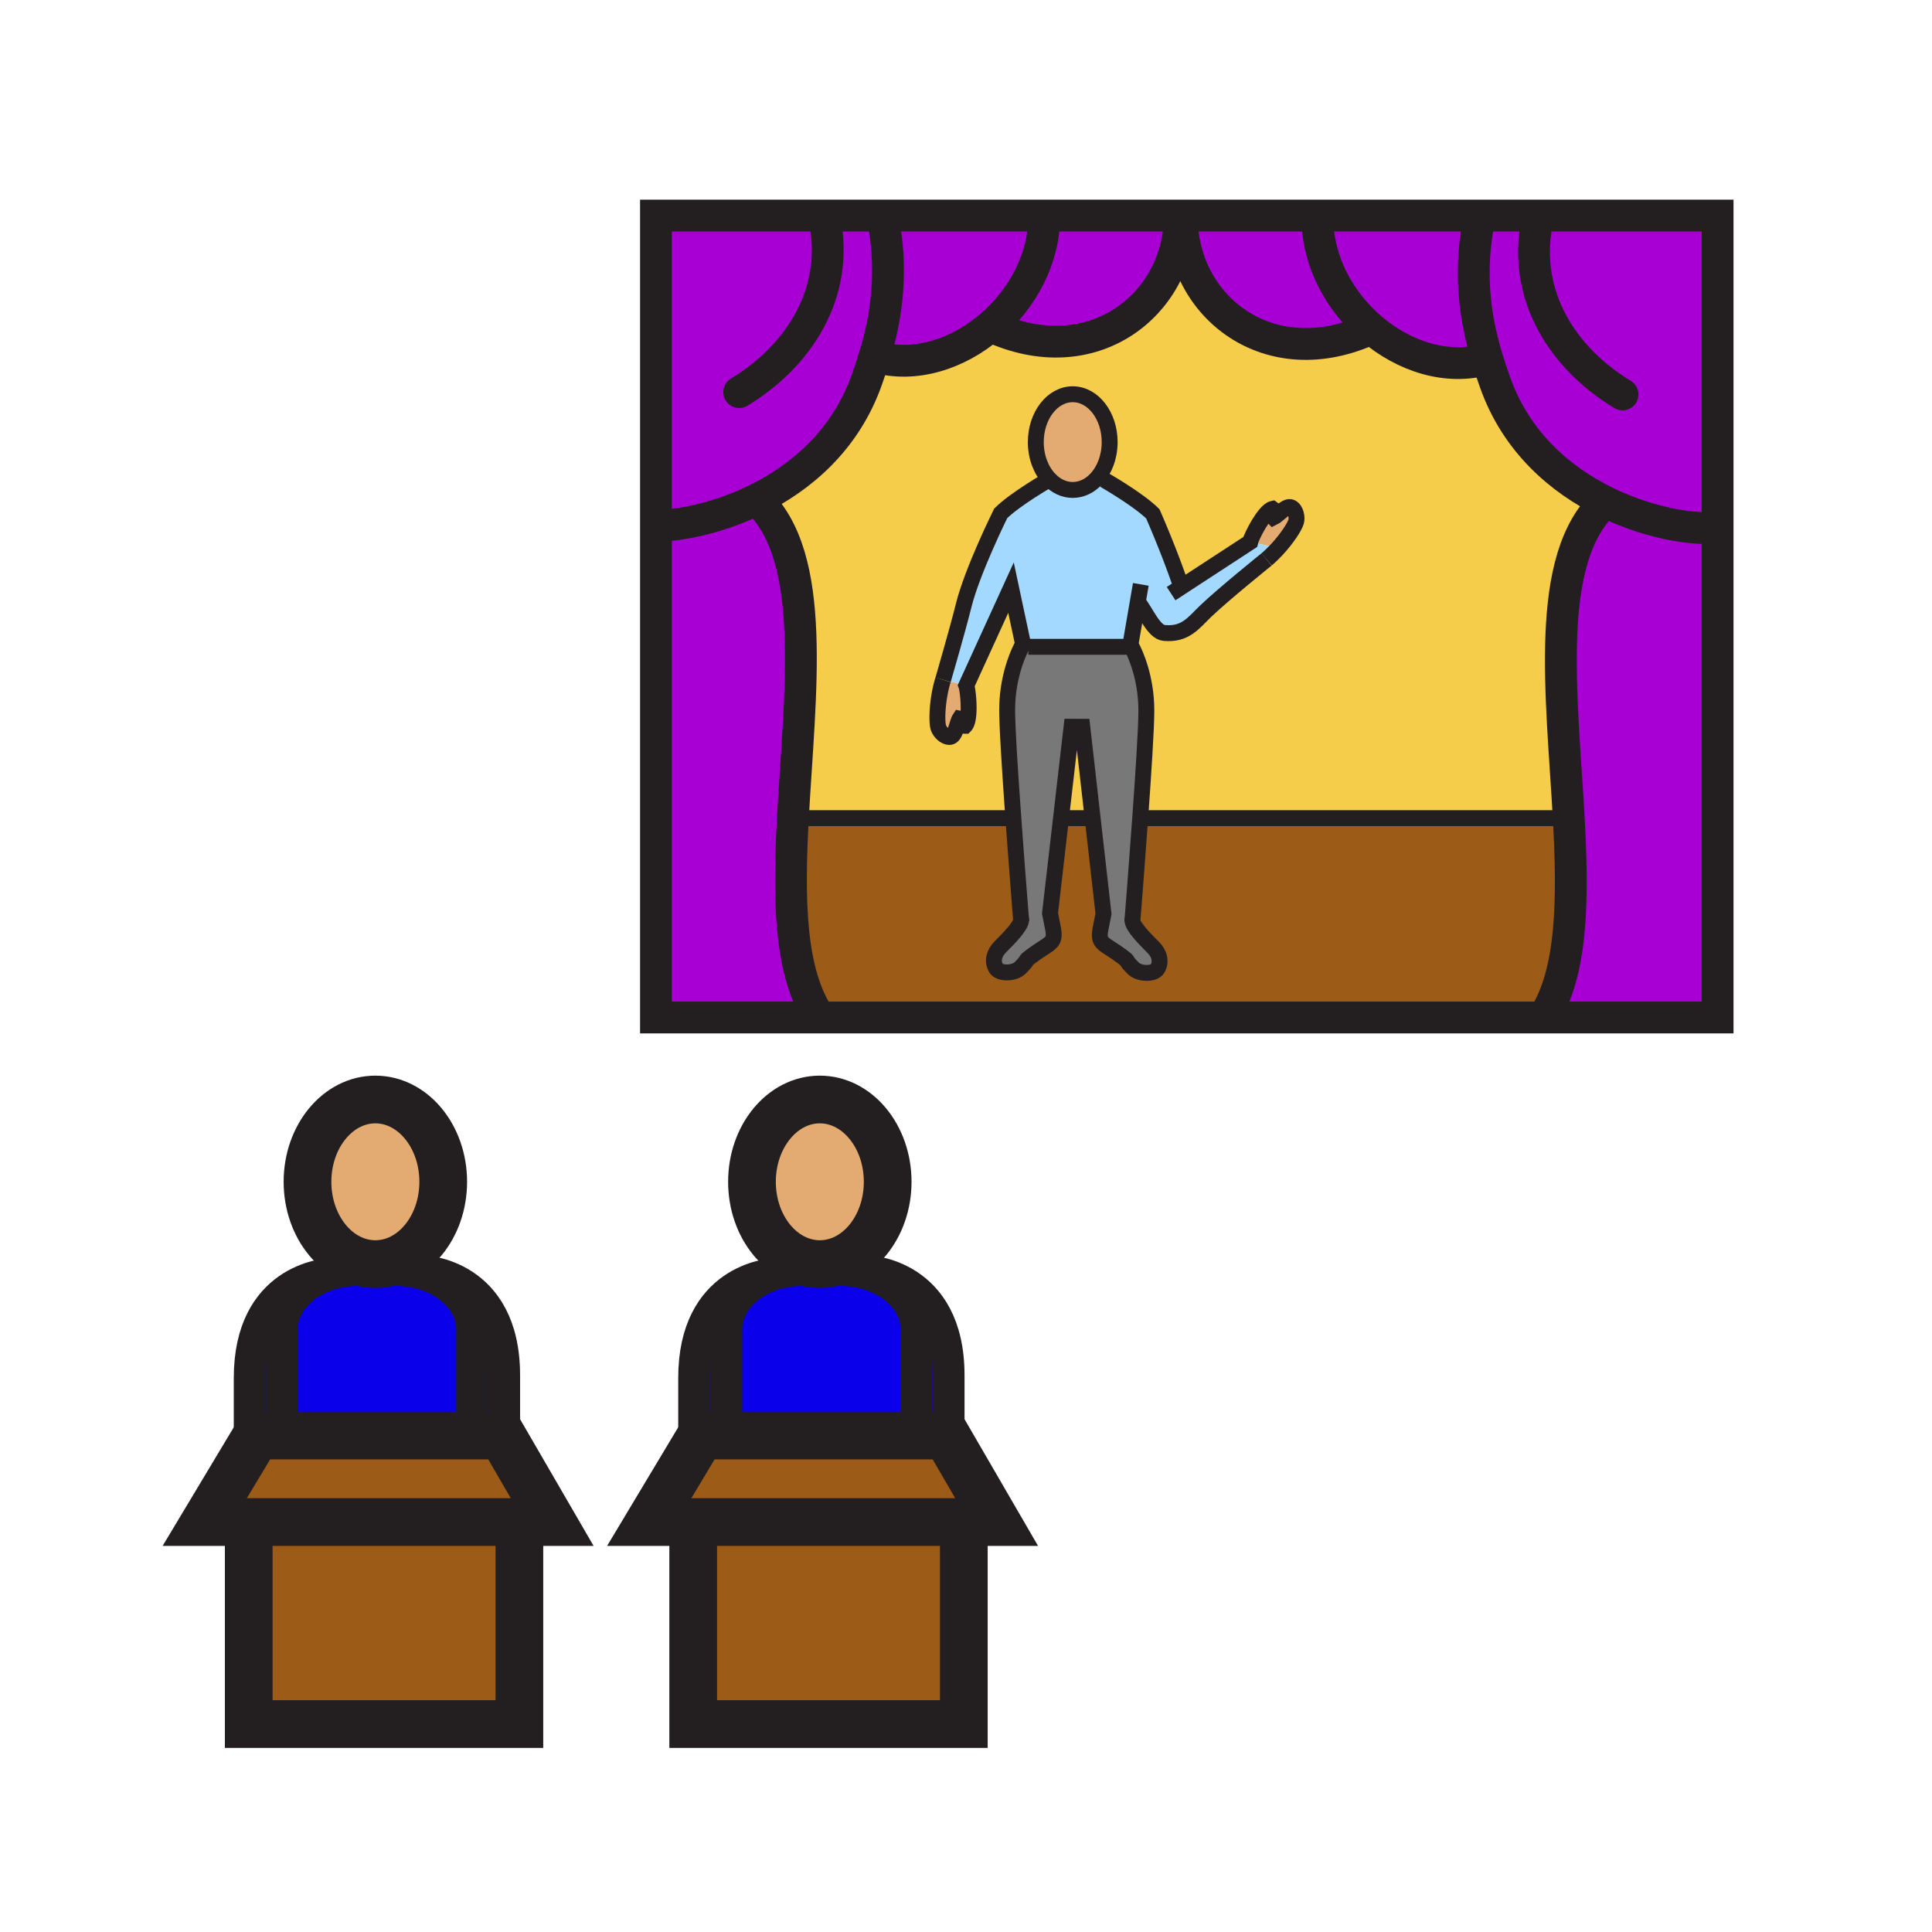 <?xml version="1.0"?><svg xmlns="http://www.w3.org/2000/svg" width="850.394" height="850.394" viewBox="0 0 850.394 850.394" overflow="visible"><path d="M756.03 232.44v215.42h-76.68c12.95-19.79 13.091-52.63 11.15-87.73-3.01-54.46-11.02-114.35 16.08-139.24 17.16 8.44 34.25 11.55 44.24 11.55h5.21z" fill="#a800d4"></path><path d="M756.03 94.89v137.55h-5.21c-9.99 0-27.08-3.11-44.24-11.55-19.55-9.61-39.2-26.13-48.59-52.83-1.021-2.9-2.19-6.28-3.351-10.1-4.319-14.17-8.479-34.41-4.08-58.71v-4.36H756.03z" fill="#a800d4"></path><path d="M657.99 168.06c9.39 26.7 29.04 43.22 48.59 52.83-27.1 24.89-19.09 84.78-16.08 139.24H504.43l-2.55-.18c1.41-19.55 2.7-39.57 2.7-47.16 0-14.48-4.82-24.95-6.46-28.09-.34-.64-.54-.98-.54-.98l3.229-18.77c3.5 4.22 6.971 13.22 11.58 13.65 9.44.89 12.96-4.47 18.32-9.6 7.85-7.52 26.8-22.78 26.8-22.78 1.601-1.36 3.15-2.88 4.601-4.44 4.33-4.7 7.689-9.82 8.39-12.15.54-1.82-.08-5.31-2.12-6.29-2.25-1.1-5.87 3.55-7.899 4.49-1.37-1.35.92-3.15-.261-3.89-1.819.4-4.17 3.44-6.14 6.69-1.96 3.25-3.54 6.71-3.82 7.96l-30.29 19.76c-4.97-15.02-12.529-32.16-12.529-32.16-3.19-3.19-8.561-6.94-13.141-9.89a188.84 188.84 0 0 0-8.35-5.11l-3.431-.34c3.61-3.86 5.91-9.71 5.91-16.25 0-11.64-7.27-21.07-16.26-21.07-8.979 0-16.25 9.43-16.25 21.07 0 6.61 2.35 12.51 6.03 16.37 0 0-3.78 2.16-8.351 5.11-4.58 2.96-9.939 6.7-13.13 9.89 0 0-12.52 25.25-16.31 40.56-2.61 10.55-9.05 32.68-9.05 32.68-2.5 7.99-2.97 17.83-2.09 20.95.51 1.84 2.9 4.45 5.15 4.19 2.48-.27 3.05-6.14 4.26-8.01 1.88.39.93 3.14 2.32 3.14 1.2-1.21 1.61-4.53 1.61-8.01 0-4.09-.561-8.4-1.041-9.7l19.69-43.12 5.3 24.85s-.25.41-.649 1.19c-1.73 3.38-6.34 13.71-6.34 27.89 0 7.62 1.3 27.75 2.71 47.37l-2.641.18H349c2.96-54.74 11.24-115.22-16.03-140.27 19.55-9.6 39.21-26.12 48.6-52.82 1.02-2.91 2.2-6.29 3.35-10.11h.01l.37.12c17.27 4.99 36.2-1.12 50.641-13.44 44.699 20.75 82.699-9.34 83.359-47.7l.94.01c0 38.85 38.27 69.65 83.37 48.71 14.439 12.33 33.37 18.44 50.64 13.45l.39-.12c1.16 3.82 2.33 7.2 3.35 10.1z" fill="#f6cc4b"></path><path d="M690.5 360.13c1.94 35.1 1.8 67.94-11.15 87.73H360.88c-13.49-19.48-13.8-52.41-11.88-87.73h94.39l2.641-.18a5281.85 5281.85 0 0 0 3.43 45.02v.03c-.229 2.74-5.27 7.9-9.25 11.87-2.65 2.66-3.61 6.26-1.76 9.32 1.53 2.529 8.02 2.409 10.609-.19 4.49-4.49 1.311-2.49 4.851-5.12 8.16-6.06 10.74-5.38 9.67-11.78l-1.4-7.1 4.88-42.21 2.971.34h10.91l4.779 42.09-1.399 7.09c-1.07 6.4 1.52 5.73 9.68 11.78 3.53 2.64.35.64 4.84 5.13 2.601 2.601 9.09 2.71 10.62.19 1.84-3.07.88-6.67-1.77-9.32-4.011-4.02-9.131-9.24-9.24-11.95.33-4.08 1.95-24.36 3.43-45.19l2.55.18H690.5z" fill="#9c5b16"></path><path d="M603.61 144.63c-13.96-11.9-23.721-29.61-23.721-48.71v-1.03h70.67v4.36c-4.399 24.3-.239 44.54 4.08 58.71l-.39.12c-17.269 4.99-36.199-1.12-50.639-13.45z" fill="#a800d4"></path><path d="M579.89 95.92c0 19.1 9.761 36.81 23.721 48.71-45.101 20.94-83.37-9.86-83.37-48.71l-.94-.01c.01-.34.01-.68.01-1.02h60.58v1.03z" fill="#a800d4"></path><path d="M568.38 223.34c2.04.98 2.66 4.47 2.12 6.29-.7 2.33-4.06 7.45-8.39 12.15l-2.03-1.18-9.82-2.01c.28-1.25 1.86-4.71 3.82-7.96 1.97-3.25 4.32-6.29 6.14-6.69 1.181.74-1.109 2.54.261 3.89 2.029-.94 5.649-5.59 7.899-4.49z" fill="#e3ab72" class="aac-skin-fill"></path><path d="M500.81 264.95l-3.229 18.77s.2.34.54.98h-45.48l-2.979-.01c.399-.78.649-1.19.649-1.19l-5.3-24.85-19.69 43.12-10.21-2.56s6.44-22.13 9.05-32.68c3.79-15.31 16.31-40.56 16.31-40.56 3.19-3.19 8.55-6.93 13.13-9.89 4.57-2.95 8.351-5.11 8.351-5.11 2.79 2.93 6.35 4.69 10.22 4.69 3.93 0 7.54-1.81 10.35-4.81l3.431.34s3.78 2.15 8.35 5.11c4.58 2.95 9.95 6.7 13.141 9.89 0 0 7.56 17.14 12.529 32.16l30.29-19.76 9.82 2.01 2.03 1.18c-1.45 1.56-3 3.08-4.601 4.44 0 0-18.95 15.26-26.8 22.78-5.36 5.13-8.88 10.49-18.32 9.6-4.612-.43-8.082-9.43-11.582-13.65z" fill="#a3d9ff"></path><path d="M519.31 94.89c0 .34 0 .68-.01 1.02-.66 38.36-38.66 68.45-83.359 47.7 13.97-11.91 23.729-29.62 23.729-48.72h59.64z" fill="#a800d4"></path><path d="M449.46 404.97c-.32-3.95-1.94-24.18-3.43-45.02-1.41-19.62-2.71-39.75-2.71-47.37 0-14.18 4.609-24.51 6.34-27.89l2.979.01h45.48c1.64 3.14 6.46 13.61 6.46 28.09 0 7.59-1.29 27.61-2.7 47.16-1.479 20.83-3.1 41.11-3.43 45.19.109 2.71 5.229 7.93 9.24 11.95 2.649 2.65 3.609 6.25 1.77 9.32-1.53 2.52-8.02 2.41-10.62-.19-4.49-4.49-1.31-2.49-4.84-5.13-8.16-6.05-10.75-5.38-9.68-11.78l1.399-7.09-4.779-42.09-4.561-40.22-4.71-.01-4.61 39.89L462.18 402l1.4 7.1c1.07 6.4-1.51 5.72-9.67 11.78-3.54 2.63-.36.63-4.851 5.12-2.59 2.6-9.079 2.72-10.609.19-1.851-3.061-.891-6.661 1.76-9.32 3.98-3.97 9.021-9.13 9.25-11.87v-.03z" fill="#787878"></path><path d="M472.17 173.53c8.99 0 16.26 9.43 16.26 21.07 0 6.54-2.3 12.39-5.91 16.25-2.81 3-6.42 4.81-10.35 4.81-3.87 0-7.43-1.76-10.22-4.69-3.681-3.86-6.03-9.76-6.03-16.37 0-11.64 7.27-21.07 16.25-21.07z" fill="#e3ab72" class="aac-skin-fill"></path><path fill="#f6cc4b" d="M476.38 319.91l4.56 40.22h-10.91l-2.97-.34 4.61-39.89z"></path><path d="M435.94 143.61c-14.44 12.32-33.371 18.43-50.641 13.44l-.37-.12c4.31-14.18 8.46-34.4 4.06-58.71v-3.33h70.68c.001 19.1-9.759 36.81-23.729 48.72z" fill="#a800d4"></path><path fill="#9c5b16" d="M417.55 633.53l21.13 36.42H285.76l19.77-32.98 3.06-5.09H416.59z"></path><path d="M425.32 301.77c.48 1.3 1.041 5.61 1.041 9.7 0 3.48-.41 6.8-1.61 8.01-1.39 0-.44-2.75-2.32-3.14-1.21 1.87-1.78 7.74-4.26 8.01-2.25.26-4.64-2.35-5.15-4.19-.88-3.12-.41-12.96 2.09-20.95l10.209 2.56z" fill="#e3ab72" class="aac-skin-fill"></path><path fill="#9c5b16" d="M424.24 670.26v88.6H305.12v-88.91h119.12z"></path><path d="M417.55 605.33v28.2l-.96-1.65h-13.2v-46.76c0-11.25-9.13-20.84-21.94-24.5l.33-1.07s35.77.85 35.77 45.78z" fill="#0b00ea"></path><path d="M341.18 560.77c3.73-1.13 7.78-1.739 12.02-1.739h16.71c4.05 0 7.94.56 11.54 1.59 12.81 3.66 21.94 13.25 21.94 24.5v46.76h-83.68v-46.76c0-11.111 8.91-20.601 21.47-24.351z" fill="#0b00ea"></path><path d="M388.99 98.22c4.4 24.31.25 44.53-4.06 58.71h-.01c-1.15 3.82-2.33 7.2-3.35 10.11-9.39 26.7-29.05 43.22-48.6 52.82-17.17 8.45-34.26 11.56-44.24 11.56V94.89h100.26v3.33z" fill="#a800d4"></path><path d="M360.85 483.96c16.49 0 29.87 16.22 29.87 36.22s-13.38 36.23-29.87 36.23c-16.49 0-29.86-16.23-29.86-36.23s13.37-36.22 29.86-36.22z" fill="#e3ab72" class="aac-skin-fill"></path><path d="M360.88 447.86h-72.15V231.42c9.98 0 27.07-3.11 44.24-11.56 27.27 25.05 18.99 85.53 16.03 140.27-1.92 35.32-1.61 68.25 11.88 87.73z" fill="#a800d4"></path><path d="M341.18 560.77c-12.56 3.75-21.47 13.24-21.47 24.351v46.76h-11.12l-3.06 5.09v-30.43c0-43.341 33.3-45.661 35.65-45.771z" fill="#0b00ea"></path><path fill="#9c5b16" d="M221.92 633.53l21.13 36.42H90.12l19.78-32.98 3.05-5.09h108.01zM228.61 670.26v88.6H109.48v-88.91h119.13z"></path><path d="M221.92 605.33v28.2l-.96-1.65h-13.2v-46.76c0-11.25-9.14-20.84-21.95-24.5l.33-1.07s35.78.85 35.78 45.78z" fill="#0b00ea"></path><path d="M145.55 560.77c3.73-1.13 7.78-1.739 12.01-1.739h16.71c4.05 0 7.94.56 11.54 1.59 12.81 3.66 21.95 13.25 21.95 24.5v46.76h-83.68v-46.76c0-11.111 8.91-20.601 21.47-24.351z" fill="#0b00ea"></path><path d="M165.22 483.96c16.49 0 29.87 16.22 29.87 36.22s-13.38 36.23-29.87 36.23c-16.5 0-29.87-16.23-29.87-36.23s13.37-36.22 29.87-36.22z" fill="#e3ab72" class="aac-skin-fill"></path><path d="M145.55 560.77c-12.56 3.75-21.47 13.24-21.47 24.351v46.76h-11.13l-3.05 5.09v-30.43c0-43.401 33.39-45.671 35.65-45.771z" fill="#0b00ea"></path><g fill="none" stroke="#231f20"><path stroke-width="14" d="M756.03 232.44v215.42H288.73V94.89H756.03z"></path><path d="M388.99 98.22c4.4 24.31.25 44.53-4.06 58.71h-.01c-1.15 3.82-2.33 7.2-3.35 10.11-9.39 26.7-29.05 43.22-48.6 52.82-17.17 8.45-34.26 11.56-44.24 11.56" stroke-width="14"></path><path d="M332.97 219.86c27.27 25.05 18.99 85.53 16.03 140.27-1.92 35.32-1.61 68.25 11.88 87.73M385.3 157.05c17.27 4.99 36.2-1.12 50.641-13.44 13.97-11.91 23.729-29.62 23.729-48.72" stroke-width="14"></path><path d="M435.93 143.6l.011.01c44.699 20.75 82.699-9.34 83.359-47.7.01-.34.01-.68.01-1.02" stroke-width="14"></path><path d="M363.1 97.11c6.21 32.31-11.68 59.74-37.74 75.48" stroke-width="14" stroke-linecap="round" stroke-linejoin="round"></path><path d="M650.56 99.25c-4.399 24.3-.239 44.54 4.08 58.71 1.16 3.82 2.33 7.2 3.351 10.1 9.39 26.7 29.04 43.22 48.59 52.83 17.16 8.44 34.25 11.55 44.24 11.55" stroke-width="14"></path><path d="M706.58 220.89c-27.1 24.89-19.09 84.78-16.08 139.24 1.94 35.1 1.8 67.94-11.15 87.73-.22.35-.449.689-.68 1.029M654.25 158.08c-17.27 4.99-36.2-1.12-50.64-13.45-13.96-11.9-23.721-29.61-23.721-48.71" stroke-width="14"></path><path d="M603.62 144.63h-.01c-45.101 20.94-83.37-9.86-83.37-48.71" stroke-width="14"></path><path d="M676.45 98.14c-6.21 32.3 11.68 59.74 37.74 75.48" stroke-width="14" stroke-linecap="round" stroke-linejoin="round"></path><path stroke-width="7" d="M504.43 360.13h186.06M470.03 360.13h10.92M349.01 360.13h94.38M461.95 210.97c-3.681-3.86-6.03-9.76-6.03-16.37 0-11.64 7.271-21.07 16.25-21.07 8.99 0 16.26 9.43 16.26 21.07 0 6.54-2.3 12.39-5.91 16.25-2.81 3-6.42 4.81-10.35 4.81-3.87 0-7.43-1.76-10.22-4.69z"></path><path d="M415.11 299.21s6.44-22.13 9.05-32.68c3.79-15.31 16.31-40.56 16.31-40.56 3.19-3.19 8.55-6.93 13.13-9.89 4.57-2.95 8.351-5.11 8.351-5.11" stroke-width="7"></path><path d="M449.46 404.97c-.32-3.95-1.94-24.18-3.43-45.02-1.41-19.62-2.71-39.75-2.71-47.37 0-14.18 4.609-24.51 6.34-27.89.399-.78.649-1.19.649-1.19l-5.3-24.85-19.69 43.12c.48 1.3 1.041 5.61 1.041 9.7 0 3.48-.41 6.8-1.61 8.01-1.39 0-.44-2.75-2.32-3.14-1.21 1.87-1.78 7.74-4.26 8.01-2.25.26-4.64-2.35-5.15-4.19-.88-3.12-.41-12.96 2.09-20.95M449.51 405.66s-.02-.23-.05-.66M519.97 258.35c-4.97-15.02-12.529-32.16-12.529-32.16-3.19-3.19-8.561-6.94-13.141-9.89a188.84 188.84 0 0 0-8.35-5.11" stroke-width="7"></path><path d="M557.51 246.22s-18.95 15.26-26.8 22.78c-5.36 5.13-8.88 10.49-18.32 9.6-4.609-.43-8.08-9.43-11.58-13.65-.17-.21-.34-.41-.52-.6" stroke-width="7"></path><path d="M515.47 261.29l4.5-2.93v-.01l30.29-19.76c.28-1.25 1.86-4.71 3.82-7.96 1.97-3.25 4.32-6.29 6.14-6.69 1.181.74-1.109 2.54.261 3.89 2.029-.94 5.649-5.59 7.899-4.49 2.04.98 2.66 4.47 2.12 6.29-.7 2.33-4.06 7.45-8.39 12.15-1.45 1.56-3 3.08-4.601 4.44M498.39 405.88l.061-.74c.33-4.08 1.95-24.36 3.43-45.19 1.41-19.55 2.7-39.57 2.7-47.16 0-14.48-4.82-24.95-6.46-28.09-.34-.64-.54-.98-.54-.98l3.229-18.77 1.33-7.73" stroke-width="7"></path><path d="M498.47 404.7c-.029.14-.04.28-.02.44.109 2.71 5.229 7.93 9.24 11.95 2.649 2.65 3.609 6.25 1.77 9.32-1.53 2.52-8.02 2.41-10.62-.19-4.49-4.49-1.31-2.49-4.84-5.13-8.16-6.05-10.75-5.38-9.68-11.78l1.399-7.09-4.779-42.09-4.561-40.22-4.71-.01-4.61 39.89L462.18 402l1.4 7.1c1.07 6.4-1.51 5.72-9.67 11.78-3.54 2.63-.36.63-4.851 5.12-2.59 2.6-9.079 2.72-10.609.19-1.851-3.061-.891-6.661 1.76-9.32 3.98-3.97 9.021-9.13 9.25-11.87v-.03c.021-.17.01-.34-.02-.49M452.64 284.7h45.48" stroke-width="7"></path><path d="M195.09 520.18c0 20-13.38 36.23-29.87 36.23-16.5 0-29.87-16.23-29.87-36.23s13.37-36.22 29.87-36.22c16.49 0 29.87 16.22 29.87 36.22z" stroke-width="21"></path><path d="M207.76 631.88v-46.76c0-11.25-9.14-20.84-21.95-24.5-3.6-1.03-7.49-1.59-11.54-1.59h-16.71c-4.23 0-8.28.609-12.01 1.739-12.56 3.75-21.47 13.24-21.47 24.351v46.76" stroke-width="14"></path><path stroke-width="21" d="M207.76 631.88h13.2l.96 1.65 21.13 36.42H90.12l19.78-32.98 3.05-5.09h11.13zM109.48 670.26v88.6h119.13v-88.6"></path><path d="M145.67 560.76s-.04 0-.12.01c-2.26.101-35.65 2.37-35.65 45.771v30.43M186.14 559.55s35.78.851 35.78 45.78v30.439" stroke-width="14"></path><path d="M390.72 520.18c0 20-13.38 36.23-29.87 36.23-16.49 0-29.86-16.23-29.86-36.23s13.37-36.22 29.86-36.22c16.49 0 29.87 16.22 29.87 36.22z" stroke-width="21"></path><path d="M403.39 631.88v-46.76c0-11.25-9.13-20.84-21.94-24.5-3.6-1.03-7.49-1.59-11.54-1.59H353.2c-4.24 0-8.29.609-12.02 1.739-12.56 3.75-21.47 13.24-21.47 24.351v46.76" stroke-width="14"></path><path stroke-width="21" d="M403.39 631.88h13.2l.96 1.65 21.13 36.42H285.76l19.77-32.98 3.06-5.09h11.12zM305.12 670.26v88.6h119.12v-88.6"></path><path d="M341.31 560.76s-.04 0-.13.01c-2.35.11-35.65 2.431-35.65 45.771v30.43M381.78 559.55s35.77.851 35.77 45.78v30.439" stroke-width="14"></path></g><path fill="none" d="M0 0h850.394v850.394H0z"></path></svg>